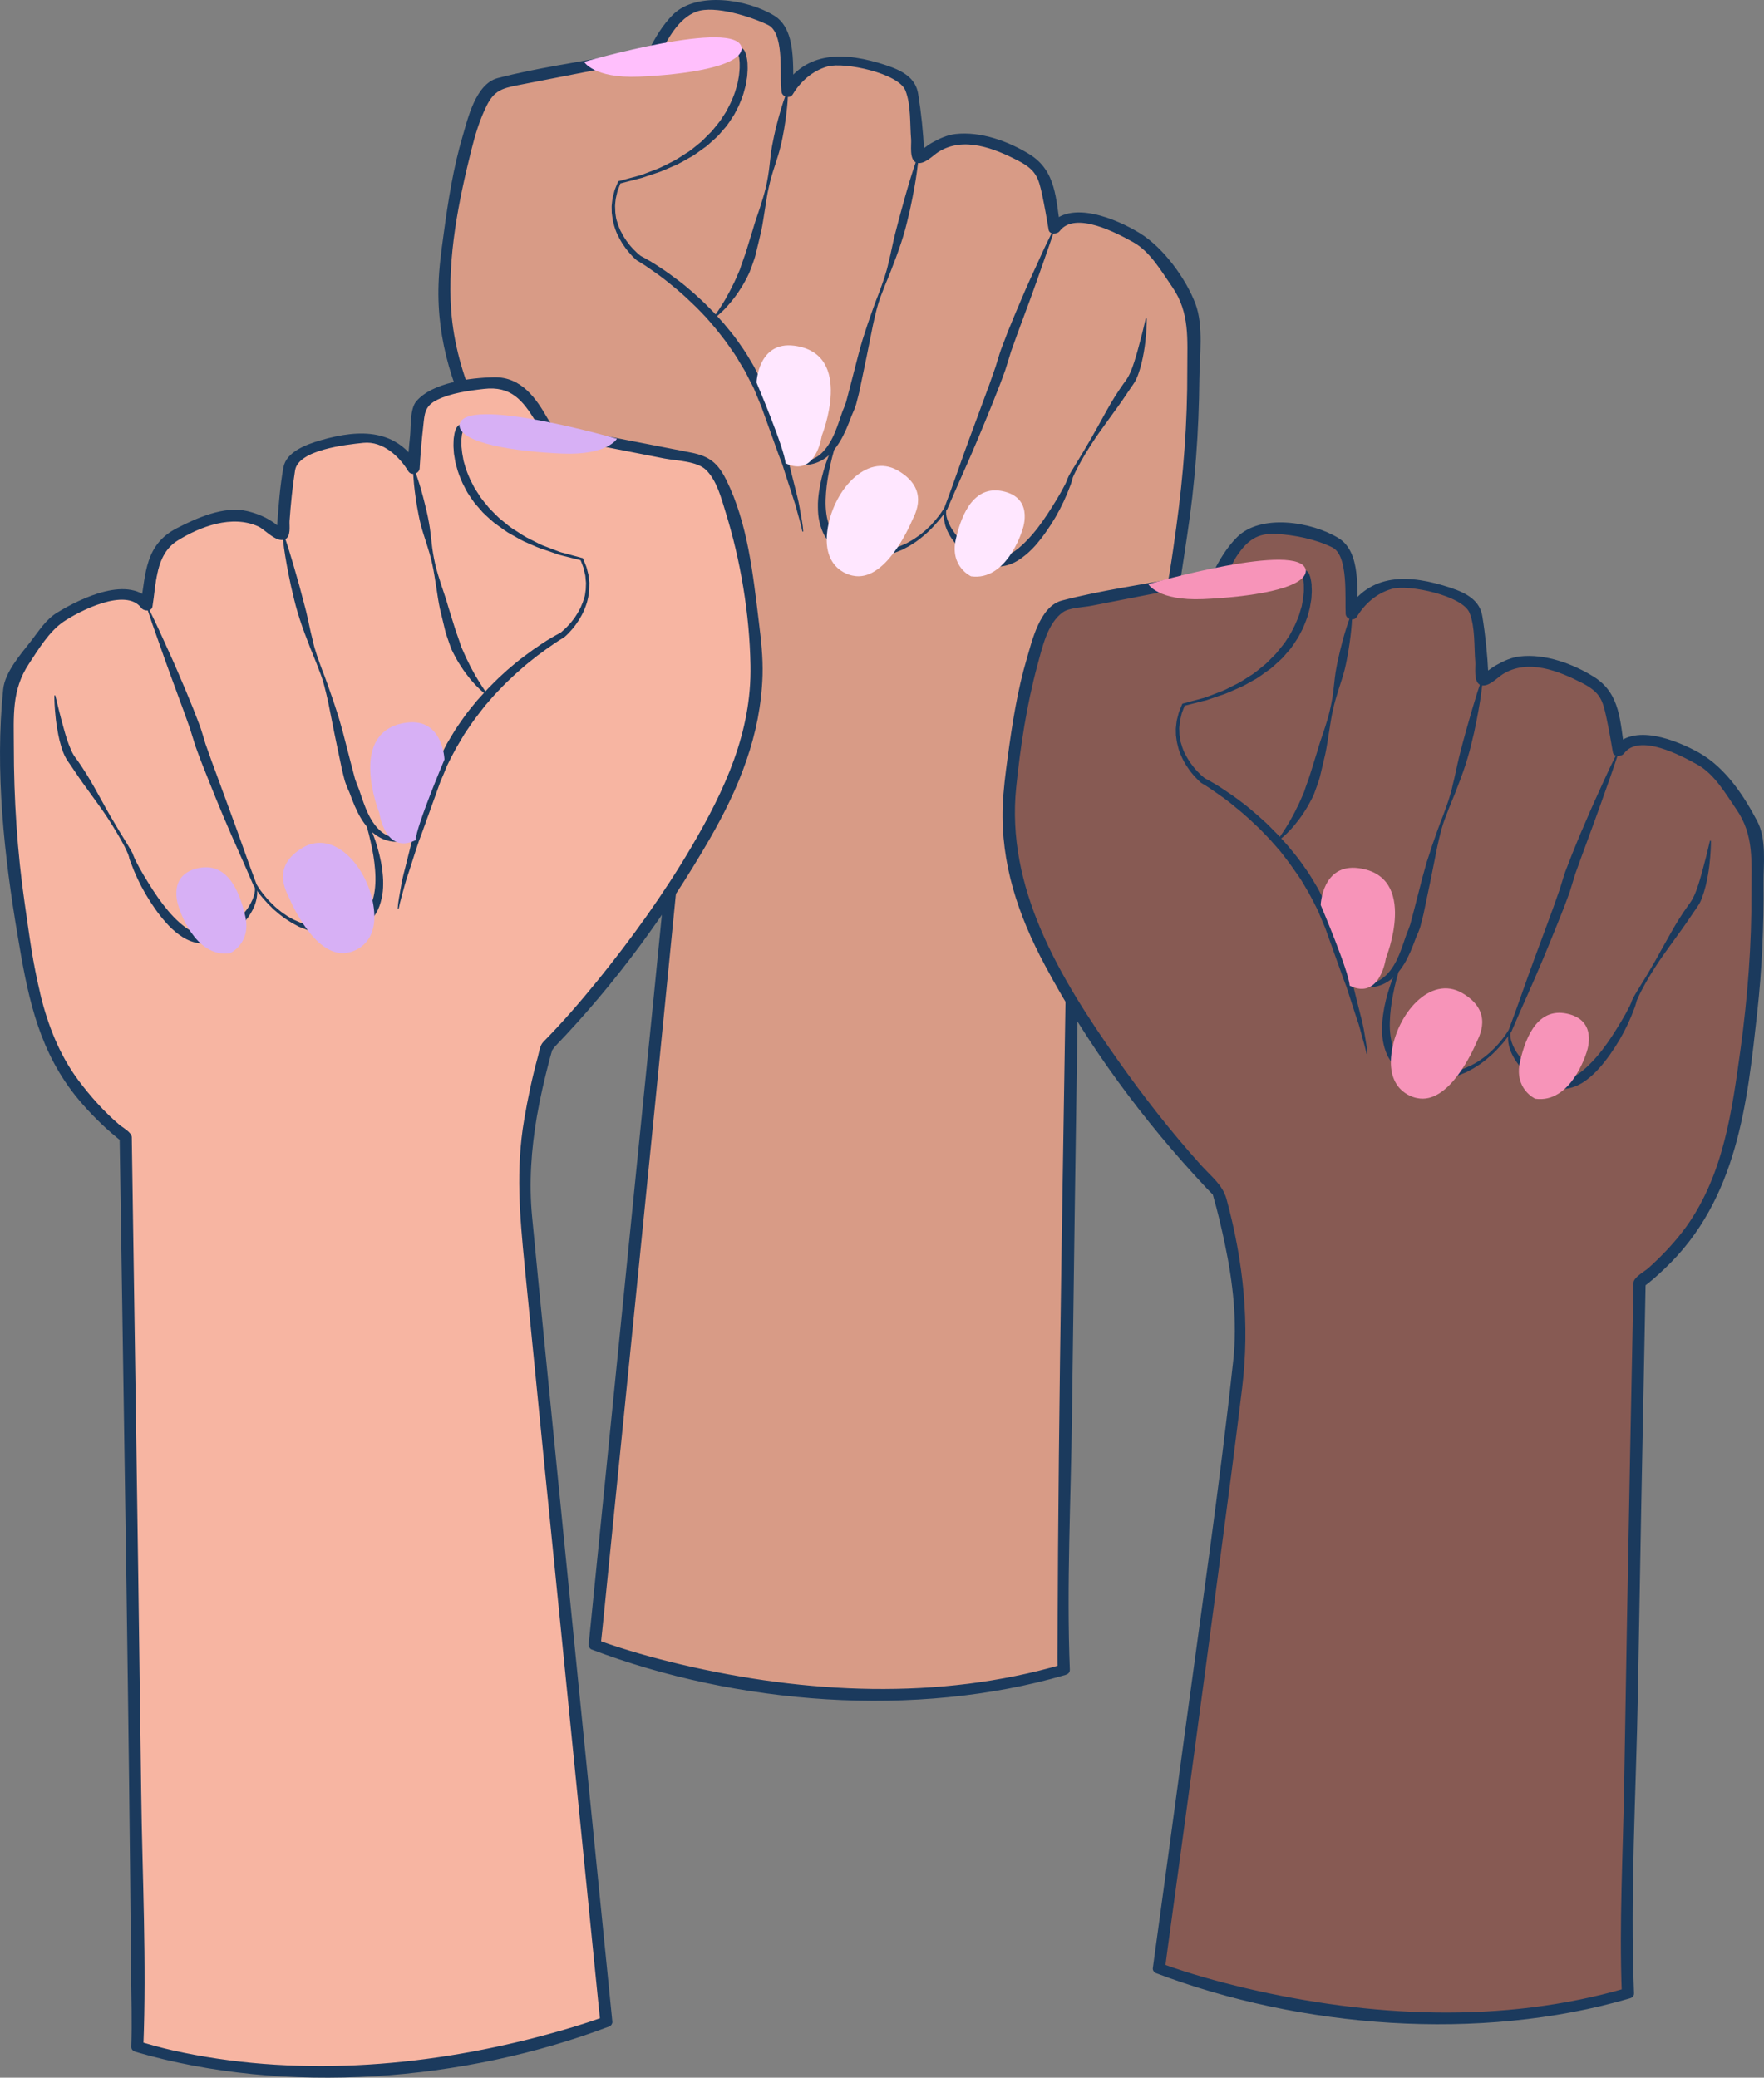 <svg width="62" height="73" viewBox="0 0 62 73" fill="none" xmlns="http://www.w3.org/2000/svg">
<rect x="0" y="0" width="62" height="73" fill="#808080" stroke="none"/>
<path d="M37.389 58.664C37.325 57.194 37.796 26.713 37.796 26.713C37.796 26.713 40.583 24.705 40.971 21.646C42.244 16.187 41.899 11.689 41.899 11.078C41.899 10.466 40.583 8.938 40.385 8.678C40.191 8.415 38.921 7.759 38.137 7.672C37.357 7.586 37.062 8.021 37.062 8.021C37.062 8.021 36.771 6.276 36.623 6.013C36.476 5.75 35.156 4.965 34.034 4.879C32.908 4.789 32.272 5.795 32.272 5.487C32.272 5.183 32.128 3.61 32.028 3.13C31.93 2.649 30.514 2.214 29.438 2.127C28.363 2.037 27.68 3.216 27.68 3.216C27.68 3.216 27.583 1.557 27.435 1.035C27.288 0.509 25.335 0.16 24.551 0.205C23.771 0.25 22.99 1.864 22.99 1.864C22.99 1.864 18.981 2.649 17.614 2.912C16.244 3.175 15.658 9.463 15.658 9.463C15.658 9.463 15.392 11.734 16.341 14.005C18.884 19.419 22.99 23.526 22.99 23.526C22.99 23.526 23.965 26.758 23.771 29.026C23.573 31.297 20.901 57.793 20.901 57.793C20.901 57.793 29.438 61.054 37.389 58.664Z" fill="#D89B86"/>
<path d="M22.983 1.848C23.407 1.743 23.843 1.662 24.278 1.595C24.497 1.566 24.716 1.544 24.939 1.528C25.162 1.515 25.385 1.509 25.619 1.534C25.734 1.547 25.853 1.57 25.975 1.624C26.033 1.65 26.094 1.691 26.144 1.749L26.177 1.8L26.184 1.81L26.187 1.816V1.819C26.184 1.813 26.195 1.835 26.195 1.832L26.198 1.851L26.22 1.922C26.238 1.964 26.245 2.024 26.256 2.079C26.263 2.133 26.274 2.188 26.274 2.239C26.277 2.342 26.281 2.447 26.27 2.547C26.266 2.598 26.266 2.649 26.259 2.7L26.209 3.002L26.169 3.149C26.123 3.351 26.04 3.54 25.961 3.729L25.817 4.007C25.767 4.097 25.702 4.18 25.648 4.27C25.59 4.357 25.529 4.443 25.457 4.52L25.249 4.76C25.173 4.837 25.09 4.908 25.011 4.978C24.932 5.048 24.857 5.125 24.763 5.186C24.587 5.308 24.422 5.446 24.227 5.545C24.037 5.651 23.853 5.766 23.648 5.846C23.447 5.929 23.253 6.026 23.041 6.09L22.731 6.192L22.573 6.247C22.523 6.263 22.469 6.272 22.415 6.288L21.778 6.452L21.814 6.423L21.75 6.593C21.728 6.65 21.703 6.705 21.692 6.762L21.652 6.939C21.634 6.996 21.638 7.057 21.627 7.115C21.624 7.172 21.613 7.233 21.62 7.291L21.627 7.47C21.631 7.528 21.645 7.586 21.652 7.646C21.66 7.704 21.681 7.762 21.699 7.816C21.714 7.874 21.732 7.932 21.757 7.986C21.782 8.04 21.8 8.098 21.832 8.149C21.886 8.258 21.947 8.361 22.019 8.463C22.091 8.563 22.167 8.659 22.253 8.748C22.293 8.79 22.339 8.835 22.383 8.877C22.429 8.918 22.476 8.96 22.523 8.995L22.508 8.986C22.742 9.107 22.962 9.239 23.174 9.38C23.39 9.52 23.598 9.668 23.799 9.822C24.004 9.972 24.195 10.136 24.386 10.302L24.666 10.558C24.76 10.642 24.846 10.735 24.932 10.821C25.116 10.994 25.274 11.186 25.443 11.369C25.601 11.561 25.763 11.75 25.907 11.952C26.047 12.157 26.195 12.352 26.317 12.567L26.504 12.884C26.561 12.99 26.612 13.102 26.666 13.211C26.72 13.32 26.777 13.429 26.824 13.538L26.957 13.877C27 13.989 27.05 14.098 27.086 14.217L27.191 14.556L27.619 15.908C27.691 16.136 27.755 16.363 27.809 16.594L27.982 17.282C28.043 17.513 28.093 17.744 28.129 17.974C28.169 18.208 28.219 18.439 28.233 18.676L28.201 18.679C28.158 18.448 28.086 18.221 28.025 17.994C27.993 17.881 27.967 17.766 27.928 17.654L27.82 17.318L27.601 16.645C27.565 16.533 27.532 16.421 27.493 16.308L27.367 15.975L26.885 14.636L26.766 14.303C26.727 14.194 26.676 14.089 26.633 13.98L26.5 13.656C26.45 13.547 26.392 13.445 26.338 13.342C26.284 13.236 26.234 13.131 26.177 13.028L25.993 12.724C25.882 12.516 25.738 12.327 25.601 12.128C25.468 11.933 25.313 11.747 25.166 11.558C25.008 11.375 24.857 11.186 24.684 11.013C24.598 10.927 24.519 10.837 24.429 10.754L24.163 10.501C24.076 10.414 23.979 10.337 23.889 10.254C23.799 10.174 23.702 10.094 23.605 10.017C23.418 9.86 23.22 9.709 23.015 9.565C22.814 9.421 22.605 9.277 22.393 9.155L22.383 9.146H22.379C22.321 9.098 22.278 9.053 22.228 9.005C22.185 8.957 22.138 8.909 22.098 8.857C22.012 8.758 21.937 8.652 21.865 8.543C21.8 8.435 21.739 8.322 21.685 8.204C21.656 8.149 21.642 8.089 21.617 8.028C21.595 7.97 21.581 7.909 21.566 7.848C21.548 7.787 21.534 7.727 21.527 7.662C21.52 7.602 21.509 7.541 21.502 7.477L21.498 7.291C21.494 7.23 21.509 7.166 21.512 7.105C21.523 7.044 21.523 6.98 21.541 6.919L21.588 6.74C21.599 6.679 21.627 6.621 21.649 6.564L21.721 6.388L21.728 6.368L21.753 6.362L22.383 6.192C22.433 6.179 22.487 6.166 22.537 6.15L22.99 5.977C23.192 5.91 23.375 5.805 23.566 5.712C23.76 5.622 23.929 5.503 24.105 5.391C24.288 5.286 24.436 5.145 24.598 5.02C24.68 4.959 24.745 4.882 24.817 4.811C24.889 4.741 24.961 4.67 25.029 4.6C25.148 4.443 25.288 4.299 25.389 4.129C25.439 4.046 25.5 3.969 25.544 3.882L25.677 3.623C25.756 3.45 25.831 3.271 25.878 3.088L25.918 2.95L25.946 2.809L25.971 2.672L25.986 2.531C25.997 2.434 26 2.342 25.997 2.249C26 2.201 25.993 2.159 25.989 2.117C25.982 2.076 25.986 2.037 25.968 1.986L25.946 1.916L25.943 1.896C25.939 1.893 25.95 1.916 25.946 1.906V1.903H25.943L25.939 1.9C25.939 1.893 25.936 1.89 25.932 1.884C25.914 1.861 25.889 1.842 25.853 1.823C25.781 1.784 25.68 1.759 25.583 1.739C25.378 1.707 25.162 1.701 24.947 1.704C24.731 1.707 24.512 1.72 24.296 1.736C23.861 1.765 23.425 1.823 22.994 1.877L22.983 1.848Z" fill="#1B3A5D"/>
<path d="M27.698 3.219C27.698 3.219 27.698 3.354 27.68 3.585C27.662 3.815 27.626 4.142 27.561 4.533C27.525 4.728 27.489 4.94 27.431 5.161C27.381 5.378 27.302 5.609 27.227 5.846C27.147 6.083 27.076 6.33 27.021 6.583C26.96 6.836 26.928 7.099 26.885 7.358C26.842 7.621 26.806 7.884 26.752 8.137C26.691 8.393 26.633 8.643 26.572 8.883C26.55 9.005 26.504 9.127 26.464 9.242C26.425 9.36 26.381 9.472 26.338 9.581C26.234 9.799 26.137 9.982 26.018 10.161C25.907 10.341 25.788 10.491 25.68 10.623C25.572 10.754 25.472 10.863 25.378 10.949C25.288 11.033 25.216 11.097 25.162 11.138C25.108 11.18 25.08 11.202 25.08 11.202L25.054 11.18C25.054 11.18 25.076 11.151 25.112 11.1C25.151 11.049 25.206 10.975 25.27 10.876C25.303 10.828 25.338 10.77 25.375 10.712C25.41 10.651 25.45 10.587 25.493 10.517C25.569 10.376 25.662 10.219 25.745 10.043C25.835 9.876 25.921 9.661 26.007 9.466C26.072 9.251 26.162 9.04 26.234 8.803C26.306 8.569 26.381 8.326 26.457 8.079C26.529 7.826 26.615 7.576 26.701 7.326C26.784 7.073 26.863 6.82 26.921 6.567C26.978 6.314 27.021 6.061 27.047 5.814C27.076 5.571 27.097 5.33 27.14 5.109C27.18 4.888 27.23 4.677 27.273 4.485C27.37 4.1 27.464 3.783 27.536 3.562C27.611 3.341 27.662 3.216 27.662 3.216L27.698 3.219Z" fill="#1B3A5D"/>
<path d="M32.29 5.491C32.29 5.491 32.286 5.539 32.279 5.628C32.265 5.718 32.25 5.849 32.229 6.016C32.186 6.349 32.103 6.82 31.981 7.384C31.912 7.663 31.848 7.97 31.75 8.287C31.653 8.604 31.538 8.934 31.405 9.274C31.283 9.617 31.121 9.966 30.992 10.318C30.848 10.674 30.765 11.045 30.683 11.417C30.607 11.792 30.531 12.167 30.459 12.535C30.384 12.903 30.308 13.269 30.233 13.618C30.201 13.794 30.15 13.97 30.107 14.14C30.093 14.22 30.049 14.322 30.017 14.409C29.981 14.502 29.953 14.547 29.924 14.627C29.809 14.934 29.686 15.239 29.528 15.501C29.37 15.764 29.176 15.995 28.942 16.139C28.708 16.286 28.456 16.341 28.259 16.334C28.057 16.331 27.913 16.286 27.816 16.257C27.723 16.222 27.672 16.203 27.672 16.203L27.687 16.174C27.687 16.174 27.737 16.184 27.834 16.203C27.931 16.212 28.075 16.235 28.252 16.212C28.338 16.203 28.431 16.18 28.528 16.145C28.622 16.107 28.715 16.055 28.805 15.985C28.982 15.841 29.133 15.633 29.258 15.383C29.384 15.133 29.478 14.845 29.586 14.527C29.6 14.486 29.611 14.451 29.632 14.403C29.643 14.374 29.654 14.354 29.661 14.335C29.675 14.306 29.675 14.3 29.683 14.278C29.704 14.204 29.737 14.149 29.755 14.06C29.798 13.893 29.845 13.727 29.888 13.554C29.978 13.204 30.071 12.846 30.165 12.48C30.211 12.295 30.265 12.112 30.319 11.93C30.38 11.744 30.438 11.561 30.499 11.375C30.625 11.01 30.754 10.642 30.895 10.289C31.028 9.927 31.154 9.585 31.229 9.229C31.319 8.883 31.377 8.544 31.459 8.223C31.538 7.906 31.621 7.605 31.697 7.326C31.848 6.772 31.984 6.311 32.089 5.99C32.193 5.67 32.258 5.484 32.258 5.484L32.29 5.491Z" fill="#1B3A5D"/>
<path d="M29.46 15.348C29.355 15.671 29.258 15.995 29.186 16.325C29.114 16.651 29.057 16.985 29.032 17.315C29.007 17.641 29.01 17.974 29.089 18.285C29.129 18.439 29.183 18.59 29.266 18.721C29.352 18.852 29.46 18.968 29.593 19.06C29.719 19.15 29.888 19.214 30.039 19.256L30.312 19.314L30.384 19.326L30.445 19.333L30.575 19.342L30.708 19.352C30.751 19.352 30.798 19.349 30.841 19.346C30.931 19.339 31.02 19.346 31.11 19.323C31.197 19.304 31.287 19.294 31.373 19.269L31.632 19.189L31.88 19.08C31.959 19.038 32.035 18.99 32.114 18.945C32.189 18.897 32.258 18.843 32.333 18.794C32.405 18.74 32.47 18.679 32.538 18.625C32.603 18.564 32.664 18.503 32.729 18.442C32.786 18.375 32.847 18.311 32.901 18.244C33.013 18.112 33.117 17.968 33.2 17.824L33.196 17.83C33.509 17.01 33.786 16.177 34.092 15.354L34.548 14.121L34.775 13.506L34.991 12.891L35.084 12.589C35.117 12.484 35.145 12.381 35.185 12.276L35.426 11.645C35.591 11.235 35.764 10.828 35.937 10.424C36.109 10.017 36.296 9.617 36.48 9.216C36.659 8.813 36.85 8.415 37.048 8.015L37.08 8.028C36.94 8.444 36.8 8.858 36.652 9.271L36.433 9.892L36.21 10.511L35.753 11.744L35.537 12.346L35.34 12.983C35.268 13.195 35.188 13.397 35.109 13.605L34.865 14.22C34.699 14.627 34.534 15.034 34.361 15.441C34.023 16.254 33.649 17.055 33.304 17.866V17.872C33.207 18.023 33.103 18.163 32.984 18.301C32.869 18.436 32.747 18.567 32.614 18.692C32.481 18.814 32.34 18.929 32.189 19.038C32.11 19.086 32.031 19.137 31.952 19.189L31.704 19.32L31.434 19.426C31.344 19.458 31.247 19.48 31.154 19.506C31.056 19.535 30.959 19.535 30.859 19.55C30.812 19.557 30.762 19.563 30.711 19.567H30.56C30.348 19.573 30.165 19.538 29.981 19.509C29.913 19.499 29.877 19.48 29.827 19.467C29.776 19.454 29.726 19.442 29.679 19.419C29.632 19.397 29.586 19.378 29.539 19.355L29.409 19.275C29.24 19.163 29.1 19.016 29 18.852C28.899 18.689 28.845 18.513 28.802 18.336C28.759 18.163 28.748 17.987 28.748 17.811C28.744 17.635 28.759 17.465 28.784 17.292C28.831 16.949 28.917 16.616 29.025 16.29C29.079 16.126 29.143 15.966 29.208 15.806C29.276 15.646 29.348 15.489 29.431 15.335L29.46 15.348Z" fill="#1B3A5D"/>
<path d="M40.306 11.193C40.306 11.193 40.31 11.395 40.281 11.747C40.266 11.923 40.245 12.134 40.202 12.378C40.158 12.625 40.101 12.897 39.989 13.198C39.961 13.272 39.928 13.345 39.882 13.425C39.831 13.505 39.788 13.566 39.738 13.637C39.644 13.775 39.547 13.916 39.45 14.063C39.249 14.354 39.019 14.656 38.796 14.973C38.565 15.287 38.343 15.62 38.134 15.966C38.03 16.142 37.932 16.318 37.839 16.497C37.792 16.59 37.749 16.68 37.709 16.77C37.699 16.795 37.699 16.815 37.692 16.834C37.688 16.847 37.684 16.847 37.681 16.869C37.677 16.882 37.677 16.892 37.67 16.908C37.656 16.965 37.638 17.01 37.62 17.058C37.476 17.446 37.303 17.82 37.095 18.176C36.886 18.529 36.652 18.868 36.383 19.176C36.246 19.326 36.095 19.47 35.926 19.592C35.76 19.717 35.566 19.823 35.343 19.874C35.289 19.89 35.232 19.893 35.174 19.903C35.117 19.903 35.059 19.906 35.002 19.9C34.944 19.89 34.887 19.887 34.833 19.871C34.789 19.858 34.743 19.845 34.7 19.832C34.617 19.813 34.52 19.768 34.433 19.736C34.347 19.698 34.272 19.656 34.193 19.614C33.89 19.438 33.664 19.224 33.509 19.006C33.351 18.794 33.254 18.586 33.211 18.407C33.168 18.227 33.164 18.083 33.189 17.987C33.207 17.888 33.239 17.843 33.236 17.843L33.268 17.853C33.272 17.853 33.25 17.901 33.254 17.99C33.247 18.08 33.272 18.215 33.344 18.372C33.412 18.529 33.52 18.711 33.685 18.89C33.855 19.067 34.074 19.246 34.347 19.384C34.419 19.413 34.491 19.448 34.563 19.474C34.599 19.486 34.638 19.499 34.674 19.512C34.71 19.525 34.75 19.538 34.797 19.544C34.84 19.557 34.883 19.566 34.926 19.576C34.959 19.589 34.998 19.586 35.03 19.592C35.066 19.595 35.102 19.589 35.138 19.589C35.178 19.582 35.214 19.579 35.253 19.57C35.555 19.483 35.85 19.243 36.109 18.971C36.375 18.698 36.609 18.378 36.828 18.045C37.048 17.708 37.264 17.359 37.447 17C37.465 16.956 37.49 16.908 37.505 16.869C37.508 16.86 37.512 16.847 37.515 16.834L37.53 16.799C37.541 16.77 37.555 16.738 37.566 16.719C37.616 16.626 37.67 16.536 37.724 16.45C37.832 16.273 37.936 16.097 38.044 15.924C38.253 15.578 38.45 15.232 38.637 14.893C38.824 14.556 39.001 14.226 39.191 13.925C39.288 13.775 39.382 13.63 39.483 13.489C39.59 13.349 39.659 13.243 39.72 13.105C39.839 12.839 39.91 12.573 39.979 12.339C40.044 12.106 40.094 11.897 40.141 11.728C40.223 11.385 40.27 11.19 40.27 11.19L40.306 11.193Z" fill="#1B3A5D"/>
<path d="M37.602 58.664C37.483 55.695 37.641 52.696 37.677 49.727C37.742 44.707 37.814 39.691 37.889 34.671C37.918 32.771 37.947 30.875 37.976 28.978C37.983 28.424 37.99 27.867 38.001 27.312C38.001 27.168 38.005 27.024 38.008 26.88C38.008 26.665 38.062 26.765 37.954 26.845C38.796 26.227 39.49 25.413 40.051 24.586C41.205 22.882 41.428 20.768 41.723 18.833C42.004 17.004 42.137 15.162 42.154 13.317C42.162 12.506 42.309 11.462 42.018 10.677C41.698 9.822 40.907 8.707 40.054 8.188C39.278 7.711 37.591 6.974 36.879 7.925C37.008 7.941 37.138 7.957 37.267 7.97C37.105 7.009 37.134 6.013 36.188 5.423C35.459 4.972 34.477 4.607 33.581 4.709C33.283 4.744 33.013 4.872 32.761 5.013C32.657 5.071 32.556 5.148 32.463 5.215C32.136 5.443 32.488 5.452 32.481 5.321C32.449 4.648 32.38 3.972 32.272 3.306C32.186 2.745 31.733 2.489 31.157 2.297C29.697 1.81 28.313 1.768 27.497 3.12C27.63 3.152 27.763 3.187 27.892 3.216C27.845 2.431 28.029 1.048 27.209 0.548C26.256 -0.032 24.479 -0.307 23.649 0.519C23.293 0.875 23.03 1.32 22.811 1.752C22.879 1.624 22.893 1.688 22.645 1.736C22.343 1.797 22.038 1.855 21.735 1.916C20.333 2.188 18.873 2.383 17.492 2.745C16.712 2.95 16.438 4.19 16.266 4.767C15.928 5.904 15.748 7.08 15.59 8.246C15.511 8.822 15.431 9.402 15.414 9.985C15.345 11.978 15.946 13.784 16.899 15.566C18.391 18.359 20.337 21.005 22.566 23.379C22.642 23.456 22.717 23.536 22.793 23.613C22.897 23.718 22.76 23.497 22.807 23.651C22.973 24.221 23.106 24.798 23.228 25.378C23.501 26.688 23.652 28.014 23.53 29.347C23.174 33.162 22.778 36.974 22.397 40.789C21.829 46.456 21.261 52.123 20.689 57.793C20.686 57.851 20.732 57.934 20.793 57.956C25.889 59.891 32.172 60.388 37.444 58.85C37.706 58.773 37.595 58.405 37.332 58.482C32.988 59.747 28.313 59.507 23.94 58.482C22.962 58.251 21.991 57.979 21.052 57.642C20.88 57.582 21.103 57.918 21.124 57.7C21.139 57.556 21.157 57.409 21.171 57.261C21.559 53.401 21.948 49.541 22.336 45.678C22.807 40.981 23.278 36.282 23.739 31.583C23.897 29.981 24.095 28.424 23.897 26.816C23.807 26.057 23.652 25.301 23.48 24.554C23.401 24.221 23.372 23.728 23.174 23.43C22.786 22.84 22.135 22.309 21.674 21.764C20.498 20.38 19.43 18.923 18.467 17.414C17.154 15.367 16.028 13.272 15.856 10.882C15.726 9.037 16.115 7.08 16.561 5.295C16.694 4.757 16.855 4.216 17.107 3.71C17.363 3.203 17.618 3.107 18.197 2.995C19.65 2.713 21.099 2.428 22.552 2.146C22.703 2.114 23.102 2.108 23.181 1.945C23.444 1.41 23.839 0.641 24.479 0.41C25.123 0.173 26.428 0.599 26.997 0.878C27.543 1.147 27.418 2.476 27.45 2.979C27.457 3.059 27.461 3.139 27.468 3.216C27.479 3.399 27.759 3.489 27.863 3.316C28.133 2.87 28.543 2.492 29.086 2.335C29.683 2.169 31.585 2.576 31.823 3.181C32.024 3.684 31.977 4.373 32.024 4.904C32.038 5.09 31.952 5.609 32.204 5.712C32.47 5.817 32.797 5.455 32.977 5.343C33.865 4.776 34.955 5.218 35.789 5.648C36.422 5.974 36.501 6.253 36.631 6.852C36.717 7.259 36.789 7.666 36.857 8.073C36.886 8.249 37.156 8.239 37.246 8.118C37.789 7.397 39.274 8.201 39.839 8.515C40.436 8.848 40.835 9.559 41.198 10.078C41.831 10.991 41.727 11.942 41.73 12.983C41.737 14.832 41.597 16.677 41.345 18.509C41.05 20.633 40.763 22.882 39.454 24.718C39.073 25.256 38.609 25.746 38.109 26.198C37.979 26.313 37.587 26.521 37.584 26.713C37.58 26.912 37.577 27.114 37.573 27.312C37.551 28.709 37.53 30.103 37.508 31.499C37.379 40.241 37.199 48.984 37.17 57.729C37.167 58.04 37.163 58.354 37.174 58.664C37.185 58.911 37.613 58.911 37.602 58.664Z" fill="#1B3A5D"/>
<path d="M20.53 2.172C20.53 2.172 20.861 2.758 22.451 2.694C24.04 2.63 26.069 2.345 26.069 1.688C25.921 0.618 20.53 2.172 20.53 2.172Z" fill="#FFBFFC"/>
<path d="M27.924 12.148C26.64 11.978 26.59 13.442 26.59 13.442C26.59 13.442 27.582 15.774 27.608 16.277C28.683 16.799 28.881 15.316 28.881 15.316C28.881 15.316 30.049 12.433 27.924 12.148Z" fill="#FFE7FF"/>
<path d="M29.978 20.227C29.978 20.227 28.903 20.076 29.075 18.676C29.244 17.279 30.442 15.883 31.564 16.536C32.689 17.193 32.154 18.074 32.053 18.298C31.956 18.526 31.1 20.467 29.978 20.227Z" fill="#FFE7FF"/>
<path d="M34.131 20.249C34.131 20.249 33.376 19.913 33.595 18.945C33.815 17.978 34.279 16.997 35.329 17.279C36.379 17.564 35.915 18.676 35.915 18.676C35.915 18.676 35.375 20.422 34.131 20.249Z" fill="#FFE7FF"/>
<path d="M4.995 71.907C5.06 70.437 4.589 39.956 4.589 39.956C4.589 39.956 1.805 37.948 1.413 34.889C0.14 29.43 0.485 24.932 0.485 24.32C0.485 23.712 1.805 22.18 1.999 21.918C2.194 21.658 3.467 21.002 4.247 20.915C5.027 20.829 5.322 21.264 5.322 21.264C5.322 21.264 5.614 19.518 5.761 19.256C5.908 18.993 7.228 18.208 8.35 18.119C9.476 18.032 10.112 19.038 10.112 18.73C10.112 18.426 10.256 16.853 10.357 16.373C10.454 15.892 11.871 15.457 12.946 15.37C14.021 15.28 14.705 16.459 14.705 16.459C14.705 16.459 14.802 14.8 14.949 14.278C15.097 13.752 17.049 13.403 17.833 13.448C18.614 13.49 19.398 15.107 19.398 15.107C19.398 15.107 23.404 15.892 24.774 16.155C26.14 16.418 26.727 22.706 26.727 22.706C26.727 22.706 26.996 24.977 26.043 27.248C23.501 32.662 19.398 36.769 19.398 36.769C19.398 36.769 18.419 39.998 18.614 42.269C18.811 44.54 21.483 71.036 21.483 71.036C21.483 71.036 12.946 74.297 4.995 71.907Z" fill="#F7B5A2"/>
<path d="M19.221 15.12C18.786 15.062 18.355 15.008 17.919 14.979C17.7 14.963 17.484 14.95 17.269 14.947C17.053 14.944 16.837 14.95 16.632 14.986C16.531 15.002 16.434 15.027 16.362 15.066C16.323 15.085 16.301 15.104 16.283 15.127C16.28 15.13 16.276 15.136 16.273 15.143V15.146H16.269V15.149C16.265 15.159 16.273 15.136 16.273 15.139L16.265 15.159L16.247 15.229C16.229 15.277 16.233 15.319 16.226 15.36C16.219 15.402 16.215 15.444 16.219 15.492C16.215 15.585 16.215 15.681 16.229 15.774L16.244 15.915L16.269 16.052L16.294 16.193L16.334 16.331C16.38 16.514 16.459 16.693 16.535 16.866L16.668 17.125C16.715 17.212 16.776 17.289 16.826 17.372C16.923 17.542 17.064 17.686 17.186 17.843C17.254 17.913 17.326 17.984 17.395 18.058C17.47 18.125 17.535 18.202 17.617 18.263C17.779 18.388 17.927 18.532 18.11 18.634C18.283 18.746 18.455 18.865 18.65 18.955C18.837 19.047 19.02 19.153 19.225 19.221L19.678 19.393C19.728 19.41 19.782 19.422 19.833 19.435L20.458 19.605L20.487 19.611L20.494 19.631L20.566 19.807C20.588 19.864 20.617 19.922 20.628 19.983L20.674 20.162C20.692 20.223 20.692 20.287 20.703 20.348C20.707 20.409 20.721 20.473 20.714 20.534L20.71 20.72C20.707 20.784 20.696 20.845 20.685 20.905C20.681 20.97 20.663 21.03 20.649 21.091C20.635 21.152 20.62 21.213 20.595 21.271C20.573 21.328 20.555 21.392 20.527 21.447C20.476 21.565 20.415 21.678 20.347 21.787C20.275 21.895 20.203 22.001 20.117 22.1C20.074 22.148 20.03 22.2 19.984 22.248C19.937 22.296 19.89 22.341 19.836 22.386L19.833 22.389L19.818 22.398C19.61 22.52 19.401 22.664 19.2 22.808C18.995 22.953 18.797 23.103 18.606 23.26C18.509 23.337 18.416 23.414 18.326 23.497C18.236 23.58 18.139 23.657 18.049 23.744L17.783 23.997C17.697 24.08 17.614 24.17 17.531 24.256C17.355 24.429 17.207 24.618 17.046 24.798C16.902 24.99 16.747 25.176 16.61 25.371C16.477 25.567 16.334 25.759 16.219 25.967L16.039 26.271C15.981 26.374 15.931 26.48 15.873 26.582C15.823 26.688 15.765 26.79 15.715 26.899L15.582 27.223C15.539 27.328 15.485 27.437 15.449 27.546L15.33 27.879L14.848 29.218L14.723 29.552C14.683 29.664 14.651 29.776 14.611 29.888L14.395 30.561L14.284 30.897C14.248 31.009 14.219 31.125 14.187 31.237C14.129 31.464 14.057 31.692 14.014 31.922L13.978 31.919C13.992 31.682 14.043 31.451 14.082 31.217C14.118 30.983 14.172 30.753 14.233 30.525L14.406 29.837C14.46 29.603 14.525 29.375 14.597 29.151L15.021 27.799L15.129 27.46C15.161 27.341 15.212 27.232 15.255 27.12L15.388 26.781C15.438 26.669 15.496 26.563 15.546 26.454C15.6 26.342 15.65 26.233 15.711 26.124L15.899 25.81C16.021 25.595 16.168 25.397 16.308 25.195C16.449 24.993 16.614 24.804 16.769 24.612C16.941 24.429 17.1 24.237 17.279 24.064C17.369 23.974 17.456 23.885 17.549 23.798L17.826 23.545C18.017 23.382 18.211 23.215 18.416 23.065C18.617 22.911 18.826 22.764 19.038 22.623C19.254 22.478 19.473 22.35 19.707 22.229L19.692 22.238C19.736 22.203 19.786 22.161 19.829 22.12C19.876 22.078 19.919 22.036 19.962 21.988C20.049 21.899 20.124 21.806 20.196 21.706C20.264 21.604 20.329 21.501 20.383 21.392C20.415 21.341 20.43 21.284 20.455 21.229C20.484 21.175 20.498 21.117 20.516 21.059C20.534 21.005 20.555 20.947 20.563 20.89C20.57 20.829 20.581 20.771 20.588 20.713L20.595 20.534C20.602 20.476 20.588 20.415 20.584 20.358C20.577 20.3 20.581 20.239 20.563 20.182L20.52 20.005C20.512 19.948 20.484 19.893 20.466 19.836L20.401 19.666L20.437 19.691L19.797 19.531C19.746 19.515 19.692 19.506 19.639 19.49L19.484 19.435L19.175 19.329C18.962 19.269 18.765 19.176 18.567 19.089C18.362 19.009 18.175 18.894 17.988 18.788C17.79 18.689 17.628 18.551 17.448 18.426C17.358 18.368 17.283 18.291 17.2 18.221C17.125 18.151 17.042 18.08 16.967 18.003L16.758 17.763C16.686 17.686 16.625 17.6 16.567 17.513C16.51 17.423 16.445 17.34 16.398 17.25L16.255 16.972C16.175 16.783 16.093 16.594 16.046 16.392L16.006 16.245L15.956 15.943C15.949 15.892 15.949 15.841 15.945 15.79C15.934 15.687 15.938 15.585 15.942 15.482C15.942 15.434 15.949 15.376 15.96 15.322C15.97 15.268 15.974 15.207 15.992 15.165L16.014 15.095L16.021 15.075C16.021 15.079 16.028 15.056 16.028 15.062V15.059L16.039 15.04L16.071 14.992C16.122 14.934 16.179 14.893 16.24 14.867C16.362 14.813 16.481 14.79 16.596 14.777C16.83 14.752 17.053 14.758 17.276 14.771C17.499 14.784 17.718 14.809 17.938 14.838C18.373 14.905 18.804 14.986 19.229 15.091L19.221 15.12Z" fill="#1B3A5D"/>
<path d="M14.55 16.459C14.55 16.459 14.604 16.584 14.676 16.805C14.751 17.026 14.845 17.343 14.938 17.728C14.985 17.92 15.036 18.128 15.075 18.352C15.118 18.573 15.14 18.814 15.169 19.057C15.194 19.304 15.237 19.557 15.294 19.81C15.352 20.063 15.431 20.316 15.514 20.566C15.597 20.819 15.686 21.069 15.755 21.319C15.834 21.569 15.909 21.812 15.981 22.046C16.053 22.283 16.143 22.494 16.204 22.709C16.294 22.908 16.381 23.119 16.47 23.286C16.549 23.462 16.647 23.619 16.722 23.76C16.765 23.83 16.801 23.894 16.841 23.955C16.877 24.016 16.913 24.067 16.945 24.119C17.006 24.218 17.064 24.292 17.1 24.343C17.139 24.394 17.157 24.423 17.157 24.423L17.136 24.445C17.136 24.445 17.103 24.423 17.053 24.381C16.999 24.34 16.927 24.276 16.837 24.192C16.744 24.106 16.643 23.997 16.532 23.866C16.427 23.734 16.309 23.584 16.197 23.404C16.075 23.225 15.981 23.042 15.873 22.824C15.83 22.715 15.791 22.603 15.751 22.485C15.712 22.369 15.665 22.248 15.64 22.129C15.582 21.886 15.521 21.636 15.46 21.38C15.406 21.127 15.37 20.864 15.33 20.601C15.287 20.342 15.251 20.079 15.194 19.826C15.14 19.573 15.064 19.326 14.989 19.089C14.913 18.852 14.834 18.622 14.78 18.401C14.726 18.183 14.69 17.971 14.654 17.776C14.59 17.385 14.55 17.058 14.536 16.828C14.514 16.597 14.518 16.462 14.518 16.462L14.55 16.459Z" fill="#1B3A5D"/>
<path d="M9.958 18.727C9.958 18.727 10.023 18.913 10.127 19.233C10.228 19.554 10.364 20.015 10.519 20.569C10.595 20.848 10.674 21.149 10.756 21.466C10.835 21.783 10.893 22.126 10.986 22.475C11.058 22.828 11.188 23.17 11.321 23.532C11.461 23.885 11.587 24.253 11.713 24.618C11.774 24.804 11.835 24.987 11.893 25.169C11.947 25.355 12.001 25.538 12.051 25.723C12.145 26.089 12.238 26.447 12.328 26.797C12.371 26.97 12.418 27.136 12.461 27.303C12.479 27.392 12.511 27.447 12.533 27.521C12.54 27.54 12.54 27.549 12.555 27.578C12.562 27.598 12.572 27.617 12.583 27.645C12.601 27.694 12.616 27.729 12.63 27.77C12.738 28.088 12.831 28.376 12.957 28.626C13.079 28.876 13.234 29.084 13.41 29.228C13.5 29.299 13.594 29.35 13.687 29.388C13.784 29.423 13.878 29.443 13.964 29.455C14.14 29.478 14.284 29.455 14.381 29.446C14.478 29.427 14.529 29.417 14.529 29.417L14.54 29.446C14.54 29.446 14.489 29.465 14.396 29.5C14.299 29.529 14.155 29.574 13.957 29.577C13.759 29.584 13.504 29.529 13.274 29.382C13.04 29.238 12.842 29.007 12.684 28.747C12.526 28.482 12.403 28.177 12.292 27.87C12.263 27.79 12.231 27.742 12.198 27.652C12.166 27.565 12.123 27.463 12.105 27.383C12.062 27.213 12.015 27.037 11.983 26.861C11.907 26.512 11.832 26.146 11.756 25.778C11.681 25.41 11.609 25.035 11.533 24.66C11.447 24.288 11.368 23.917 11.22 23.561C11.094 23.209 10.933 22.86 10.81 22.517C10.677 22.177 10.559 21.847 10.465 21.53C10.368 21.21 10.303 20.905 10.235 20.627C10.113 20.063 10.03 19.592 9.983 19.259C9.965 19.092 9.947 18.961 9.936 18.871C9.929 18.782 9.926 18.734 9.926 18.734L9.958 18.727Z" fill="#1B3A5D"/>
<path d="M12.784 28.578C12.867 28.731 12.939 28.888 13.004 29.049C13.072 29.209 13.133 29.369 13.191 29.532C13.298 29.859 13.385 30.192 13.431 30.535C13.453 30.705 13.471 30.878 13.467 31.054C13.467 31.227 13.453 31.406 13.41 31.579C13.37 31.755 13.313 31.932 13.212 32.095C13.115 32.258 12.975 32.406 12.806 32.518L12.676 32.598C12.63 32.62 12.583 32.64 12.536 32.662C12.489 32.681 12.439 32.697 12.389 32.71C12.335 32.723 12.299 32.742 12.234 32.748C12.047 32.781 11.867 32.816 11.655 32.809H11.5C11.45 32.806 11.403 32.8 11.353 32.793C11.256 32.777 11.155 32.777 11.062 32.748C10.968 32.72 10.871 32.7 10.781 32.668L10.511 32.563L10.26 32.428C10.181 32.38 10.105 32.329 10.026 32.278C9.875 32.172 9.735 32.057 9.598 31.935C9.469 31.81 9.343 31.678 9.228 31.544C9.112 31.406 9.008 31.265 8.911 31.115V31.111L8.908 31.108C8.566 30.298 8.192 29.497 7.85 28.683C7.678 28.276 7.512 27.87 7.35 27.46L7.106 26.848C7.027 26.64 6.948 26.438 6.872 26.223L6.674 25.589L6.459 24.987L6.005 23.753L5.782 23.135L5.563 22.514C5.412 22.1 5.272 21.687 5.135 21.271L5.168 21.258C5.362 21.655 5.556 22.055 5.736 22.459C5.919 22.86 6.103 23.26 6.275 23.667C6.451 24.07 6.62 24.477 6.786 24.887L7.03 25.518C7.07 25.624 7.095 25.727 7.131 25.832L7.221 26.133L7.44 26.748L7.667 27.363L8.12 28.597C8.429 29.42 8.703 30.253 9.019 31.073L9.015 31.067C9.098 31.211 9.202 31.352 9.314 31.486C9.368 31.554 9.425 31.618 9.486 31.682C9.551 31.743 9.612 31.807 9.677 31.867C9.745 31.922 9.81 31.983 9.882 32.037C9.954 32.085 10.026 32.14 10.101 32.188C10.181 32.233 10.256 32.281 10.335 32.319L10.583 32.428L10.839 32.511C10.928 32.534 11.018 32.547 11.105 32.566C11.191 32.588 11.285 32.582 11.374 32.588C11.418 32.592 11.464 32.595 11.508 32.595L11.767 32.575L11.831 32.572L11.899 32.556L12.176 32.499C12.328 32.457 12.496 32.393 12.622 32.303C12.755 32.21 12.86 32.095 12.946 31.964C13.032 31.832 13.086 31.682 13.126 31.528C13.201 31.217 13.209 30.884 13.183 30.557C13.158 30.227 13.101 29.897 13.025 29.567C12.953 29.238 12.86 28.914 12.752 28.59L12.784 28.578Z" fill="#1B3A5D"/>
<path d="M1.942 24.432C1.942 24.432 1.993 24.628 2.075 24.971C2.118 25.14 2.172 25.349 2.237 25.582C2.302 25.816 2.377 26.082 2.496 26.348C2.554 26.486 2.622 26.591 2.733 26.732C2.83 26.873 2.928 27.017 3.021 27.168C3.212 27.469 3.391 27.799 3.578 28.136C3.762 28.475 3.96 28.818 4.172 29.167C4.276 29.34 4.384 29.516 4.492 29.689C4.546 29.779 4.6 29.869 4.65 29.962C4.661 29.981 4.672 30.013 4.682 30.042L4.697 30.077C4.704 30.09 4.704 30.102 4.711 30.112C4.726 30.151 4.747 30.198 4.769 30.243C4.949 30.602 5.168 30.951 5.384 31.288C5.603 31.624 5.84 31.941 6.103 32.217C6.365 32.486 6.66 32.726 6.962 32.809C7.002 32.822 7.038 32.825 7.074 32.832C7.11 32.835 7.146 32.835 7.182 32.835C7.218 32.828 7.254 32.828 7.286 32.819C7.333 32.809 7.376 32.8 7.419 32.787C7.513 32.771 7.574 32.739 7.653 32.716C7.725 32.691 7.797 32.656 7.865 32.623C8.142 32.489 8.361 32.31 8.527 32.133C8.696 31.954 8.804 31.771 8.872 31.614C8.94 31.457 8.965 31.323 8.962 31.233C8.962 31.143 8.944 31.096 8.947 31.096L8.98 31.086C8.976 31.086 9.009 31.131 9.027 31.227C9.048 31.326 9.048 31.47 9.001 31.65C8.958 31.829 8.861 32.034 8.707 32.249C8.548 32.463 8.322 32.681 8.023 32.857C7.944 32.896 7.869 32.941 7.782 32.979C7.696 33.008 7.595 33.056 7.513 33.075C7.469 33.088 7.426 33.101 7.383 33.114C7.329 33.13 7.272 33.133 7.214 33.142C7.157 33.149 7.099 33.146 7.038 33.146C6.984 33.136 6.923 33.133 6.869 33.117C6.65 33.066 6.455 32.96 6.286 32.835C6.117 32.71 5.966 32.569 5.833 32.415C5.56 32.111 5.33 31.771 5.121 31.419C4.913 31.064 4.736 30.689 4.596 30.301C4.575 30.253 4.56 30.208 4.542 30.151C4.539 30.134 4.539 30.122 4.535 30.109C4.531 30.09 4.528 30.09 4.524 30.077C4.517 30.058 4.513 30.038 4.503 30.013C4.467 29.923 4.42 29.833 4.377 29.74C4.283 29.561 4.183 29.385 4.078 29.212C3.873 28.863 3.65 28.53 3.42 28.216C3.194 27.898 2.967 27.597 2.766 27.306C2.665 27.159 2.568 27.017 2.478 26.88C2.428 26.809 2.385 26.748 2.334 26.668C2.287 26.588 2.255 26.515 2.223 26.438C2.111 26.14 2.054 25.867 2.014 25.621C1.971 25.377 1.949 25.166 1.935 24.99C1.906 24.637 1.91 24.436 1.91 24.436L1.942 24.432Z" fill="#1B3A5D"/>
<path d="M5.038 71.907C5.157 68.938 5.002 65.942 4.963 62.97C4.898 57.95 4.826 52.93 4.751 47.914C4.711 45.261 4.671 42.609 4.632 39.956C4.628 39.783 4.305 39.614 4.186 39.511C3.647 39.047 3.175 38.518 2.758 37.961C1.413 36.157 1.176 33.85 0.87 31.752C0.604 29.923 0.486 28.072 0.486 26.226C0.486 25.172 0.399 24.25 1.018 23.321C1.334 22.84 1.719 22.197 2.222 21.851C2.773 21.476 4.42 20.627 4.966 21.36C5.056 21.482 5.326 21.492 5.358 21.316C5.491 20.521 5.455 19.483 6.243 18.993C7.038 18.5 8.156 18.074 9.084 18.5C9.307 18.602 9.71 19.073 10.008 18.955C10.238 18.862 10.166 18.471 10.177 18.301C10.22 17.709 10.278 17.113 10.371 16.526C10.486 15.806 12.152 15.623 12.774 15.559C13.471 15.489 14.05 16.059 14.349 16.555C14.457 16.731 14.737 16.642 14.748 16.459C14.777 15.959 14.82 15.46 14.877 14.963C14.924 14.543 14.921 14.268 15.363 14.05C15.845 13.813 16.463 13.727 16.999 13.666C17.97 13.55 18.376 14.079 18.812 14.781C18.959 15.024 18.984 15.255 19.301 15.316C20.653 15.581 22.001 15.847 23.354 16.11C23.796 16.193 24.494 16.2 24.814 16.51C25.198 16.888 25.349 17.5 25.497 17.974C26.033 19.698 26.346 21.585 26.378 23.378C26.421 25.714 25.486 27.745 24.292 29.773C23.328 31.41 22.203 32.973 20.991 34.469C20.394 35.202 19.772 35.923 19.099 36.605C18.97 36.74 18.955 36.948 18.909 37.112C18.707 37.848 18.549 38.595 18.423 39.344C18.125 41.081 18.268 42.721 18.438 44.447C18.891 49.064 19.355 53.68 19.819 58.293C20.218 62.297 20.62 66.298 21.023 70.302C21.048 70.546 21.074 70.789 21.099 71.033C21.081 70.869 21.358 70.818 21.074 70.917C20.933 70.969 20.79 71.013 20.649 71.061C20.095 71.244 19.534 71.401 18.97 71.552C14.805 72.647 10.289 72.987 6.049 72.035C5.657 71.946 5.268 71.837 4.884 71.725C4.621 71.648 4.51 72.016 4.769 72.093C10.044 73.631 16.323 73.134 21.419 71.199C21.48 71.177 21.53 71.094 21.523 71.036C20.728 63.117 19.93 55.198 19.146 47.279C18.995 45.764 18.844 44.246 18.7 42.73C18.589 41.555 18.671 40.398 18.869 39.232C18.988 38.553 19.142 37.88 19.319 37.214C19.355 37.086 19.39 36.955 19.43 36.827C19.387 36.968 19.437 36.843 19.513 36.762C21.631 34.562 23.436 32.085 24.925 29.51C25.997 27.655 26.734 25.826 26.802 23.724C26.82 23.087 26.748 22.459 26.669 21.828C26.468 20.191 26.281 18.381 25.526 16.86C25.238 16.289 24.957 16.03 24.278 15.899C23.123 15.674 21.969 15.45 20.815 15.223C20.401 15.143 19.984 15.062 19.57 14.979C19.477 14.96 19.383 14.944 19.29 14.925C19.488 14.963 19.355 14.896 19.247 14.704C18.851 14.005 18.326 13.236 17.362 13.256C16.499 13.275 15.197 13.445 14.636 14.095C14.403 14.361 14.446 14.995 14.414 15.306C14.374 15.69 14.345 16.075 14.32 16.459C14.453 16.427 14.586 16.395 14.719 16.363C13.946 15.085 12.694 15.056 11.278 15.466C10.749 15.62 10.062 15.876 9.961 16.424C9.839 17.09 9.792 17.769 9.742 18.442C9.717 18.778 9.702 18.506 9.961 18.605C9.85 18.564 9.728 18.439 9.634 18.372C9.346 18.17 9.041 18.042 8.688 17.958C7.872 17.763 6.897 18.208 6.211 18.561C5.092 19.137 5.125 20.159 4.945 21.213C5.074 21.197 5.207 21.184 5.337 21.168C4.578 20.156 2.809 21.034 2.01 21.524C1.611 21.764 1.363 22.174 1.093 22.52C0.723 22.994 0.173 23.616 0.112 24.218C-0.183 27.078 0.147 30.083 0.626 32.909C0.949 34.828 1.284 36.666 2.503 38.306C2.859 38.781 3.276 39.223 3.718 39.633C3.855 39.758 3.995 39.876 4.139 39.995C4.301 40.12 4.208 40.084 4.204 39.966C4.218 40.802 4.229 41.641 4.244 42.481C4.38 51.425 4.531 60.365 4.607 69.309C4.614 70.174 4.646 71.046 4.614 71.907C4.603 72.154 5.031 72.154 5.038 71.907Z" fill="#1B3A5D"/>
<path d="M21.685 15.415C21.685 15.415 21.351 16.001 19.765 15.937C18.175 15.87 16.147 15.588 16.147 14.931C16.294 13.861 21.685 15.415 21.685 15.415Z" fill="#D7B0F5"/>
<path d="M14.291 25.39C15.575 25.221 15.622 26.685 15.622 26.685C15.622 26.685 14.633 29.017 14.608 29.52C13.532 30.042 13.331 28.559 13.331 28.559C13.331 28.559 12.166 25.676 14.291 25.39Z" fill="#D7B0F5"/>
<path d="M12.238 33.469C12.238 33.469 13.313 33.316 13.14 31.919C12.971 30.522 11.774 29.125 10.648 29.779C9.526 30.436 10.062 31.317 10.159 31.541C10.256 31.768 11.112 33.71 12.238 33.469Z" fill="#D7B0F5"/>
<path d="M8.084 33.492C8.084 33.492 8.839 33.152 8.62 32.188C8.4 31.221 7.937 30.237 6.886 30.522C5.836 30.807 6.3 31.919 6.3 31.919C6.3 31.919 6.836 33.665 8.084 33.492Z" fill="#D7B0F5"/>
<path d="M57.218 70.033C57.154 68.56 57.625 45.069 57.625 45.069C57.625 45.069 60.412 43.057 60.8 40.001C62.073 34.543 61.732 30.045 61.732 29.433C61.732 28.821 60.412 27.293 60.214 27.031C60.02 26.768 58.75 26.114 57.967 26.028C57.186 25.938 56.891 26.377 56.891 26.377C56.891 26.377 56.6 24.631 56.453 24.369C56.305 24.106 54.985 23.321 53.863 23.231C52.738 23.145 52.105 24.151 52.105 23.843C52.105 23.539 51.957 21.966 51.86 21.485C51.76 21.005 50.343 20.569 49.267 20.48C48.192 20.393 47.509 21.572 47.509 21.572C47.509 21.572 47.412 19.913 47.264 19.39C47.117 18.865 45.164 18.516 44.38 18.561C43.6 18.602 42.816 20.22 42.816 20.22C42.816 20.22 38.81 21.005 37.443 21.268C36.073 21.53 35.487 27.819 35.487 27.819C35.487 27.819 35.221 30.09 36.17 32.361C38.713 37.775 42.816 41.879 42.816 41.879C42.816 41.879 43.794 45.111 43.6 47.382C43.406 49.653 40.734 69.159 40.734 69.159C40.734 69.159 49.267 72.42 57.218 70.033Z" fill="#875A53"/>
<path d="M42.816 20.204C43.237 20.098 43.672 20.018 44.107 19.951C44.327 19.919 44.546 19.896 44.769 19.884C44.992 19.867 45.215 19.864 45.449 19.89C45.564 19.903 45.682 19.925 45.805 19.98C45.866 20.005 45.923 20.047 45.974 20.105L46.006 20.153L46.017 20.172V20.175C46.017 20.165 46.024 20.191 46.024 20.188L46.028 20.207L46.053 20.278C46.067 20.319 46.074 20.38 46.085 20.434C46.092 20.489 46.103 20.543 46.099 20.595C46.107 20.697 46.11 20.8 46.099 20.902C46.096 20.953 46.096 21.005 46.089 21.056L46.038 21.357L45.999 21.505C45.952 21.706 45.869 21.895 45.79 22.084L45.646 22.36C45.596 22.453 45.531 22.536 45.477 22.626C45.42 22.712 45.359 22.799 45.287 22.875L45.078 23.116C45.003 23.193 44.92 23.26 44.841 23.334C44.762 23.404 44.686 23.481 44.596 23.539C44.416 23.66 44.251 23.801 44.057 23.901C43.866 24.006 43.683 24.119 43.478 24.198C43.276 24.285 43.082 24.381 42.87 24.442L42.561 24.548L42.406 24.602C42.352 24.615 42.298 24.628 42.244 24.641L41.608 24.804L41.644 24.778L41.579 24.948C41.557 25.006 41.532 25.06 41.522 25.118L41.482 25.294C41.464 25.352 41.468 25.413 41.46 25.47C41.453 25.528 41.442 25.589 41.45 25.646L41.457 25.826C41.464 25.884 41.475 25.941 41.482 25.999C41.489 26.06 41.511 26.114 41.529 26.172C41.547 26.23 41.561 26.287 41.586 26.342C41.611 26.396 41.629 26.454 41.662 26.505C41.716 26.614 41.781 26.716 41.849 26.816C41.921 26.915 41.996 27.011 42.083 27.101C42.126 27.146 42.169 27.191 42.212 27.232C42.259 27.274 42.309 27.316 42.352 27.351L42.338 27.341C42.572 27.463 42.791 27.591 43.003 27.735C43.219 27.876 43.428 28.023 43.629 28.177C43.834 28.328 44.025 28.491 44.215 28.658L44.496 28.911C44.589 28.997 44.675 29.087 44.762 29.177C44.945 29.35 45.103 29.542 45.272 29.724C45.431 29.917 45.592 30.106 45.736 30.308C45.877 30.509 46.024 30.708 46.146 30.922L46.333 31.236C46.391 31.345 46.441 31.454 46.499 31.563C46.549 31.675 46.606 31.781 46.653 31.893L46.79 32.23C46.83 32.345 46.88 32.454 46.916 32.572L47.024 32.909L47.448 34.264C47.52 34.488 47.585 34.715 47.639 34.949L47.811 35.638C47.872 35.865 47.926 36.096 47.962 36.33C47.998 36.564 48.049 36.794 48.063 37.032H48.031C47.987 36.804 47.916 36.577 47.854 36.349C47.822 36.237 47.797 36.122 47.761 36.01L47.649 35.673L47.43 35.001C47.394 34.888 47.362 34.776 47.322 34.664L47.196 34.331L46.596 32.656C46.56 32.55 46.506 32.441 46.463 32.335L46.33 32.012C46.279 31.903 46.222 31.8 46.171 31.695C46.114 31.592 46.063 31.486 46.006 31.384L45.826 31.076C45.711 30.871 45.567 30.679 45.431 30.484C45.297 30.288 45.143 30.099 44.999 29.91C44.837 29.731 44.686 29.542 44.514 29.369C44.427 29.282 44.348 29.193 44.258 29.106L43.992 28.856C43.906 28.77 43.809 28.693 43.719 28.61C43.625 28.526 43.532 28.45 43.435 28.373C43.248 28.212 43.05 28.062 42.845 27.921C42.644 27.777 42.435 27.633 42.226 27.511L42.212 27.501L42.208 27.498C42.154 27.453 42.108 27.408 42.061 27.357C42.014 27.312 41.971 27.261 41.928 27.213C41.842 27.114 41.766 27.005 41.698 26.899C41.629 26.79 41.568 26.678 41.518 26.559C41.489 26.502 41.471 26.441 41.446 26.383C41.425 26.326 41.41 26.262 41.396 26.201C41.381 26.14 41.363 26.082 41.356 26.018C41.349 25.957 41.338 25.893 41.331 25.832L41.327 25.646C41.324 25.582 41.338 25.522 41.342 25.461C41.352 25.4 41.352 25.336 41.37 25.275L41.417 25.096C41.428 25.031 41.457 24.977 41.478 24.916L41.55 24.743L41.557 24.724L41.583 24.718L42.212 24.548C42.262 24.535 42.316 24.522 42.367 24.503L42.518 24.448L42.816 24.333C43.021 24.266 43.208 24.16 43.395 24.067C43.589 23.977 43.762 23.859 43.935 23.747C44.118 23.641 44.265 23.5 44.427 23.375C44.51 23.314 44.575 23.238 44.647 23.167C44.718 23.097 44.791 23.026 44.859 22.952C44.977 22.795 45.118 22.651 45.218 22.485C45.269 22.401 45.33 22.321 45.373 22.238L45.506 21.979C45.585 21.802 45.664 21.626 45.708 21.444L45.751 21.306L45.801 21.024L45.815 20.886C45.83 20.79 45.83 20.697 45.826 20.604C45.83 20.556 45.823 20.515 45.819 20.473C45.812 20.428 45.815 20.39 45.797 20.342L45.776 20.268L45.772 20.252C45.772 20.249 45.779 20.268 45.776 20.262L45.769 20.255C45.769 20.249 45.765 20.242 45.761 20.239C45.743 20.217 45.718 20.194 45.682 20.178C45.61 20.14 45.51 20.114 45.413 20.095C45.208 20.063 44.992 20.056 44.776 20.06C44.56 20.063 44.344 20.076 44.125 20.092C43.69 20.121 43.255 20.175 42.823 20.233L42.816 20.204Z" fill="#1B3A5D"/>
<path d="M47.527 21.575C47.527 21.575 47.527 21.71 47.509 21.94C47.491 22.171 47.455 22.498 47.39 22.889C47.355 23.084 47.319 23.292 47.265 23.513C47.211 23.734 47.132 23.965 47.056 24.202C46.98 24.439 46.905 24.686 46.851 24.939C46.79 25.192 46.758 25.454 46.714 25.714C46.671 25.977 46.635 26.239 46.581 26.492C46.52 26.749 46.463 26.998 46.405 27.239C46.38 27.36 46.333 27.479 46.294 27.598C46.254 27.713 46.211 27.828 46.171 27.937C46.063 28.155 45.966 28.338 45.848 28.517C45.736 28.696 45.617 28.847 45.51 28.978C45.402 29.11 45.301 29.218 45.208 29.305C45.118 29.388 45.046 29.452 44.992 29.494C44.938 29.536 44.909 29.555 44.909 29.555L44.884 29.536C44.884 29.536 44.906 29.507 44.945 29.456C44.981 29.404 45.035 29.331 45.1 29.231C45.132 29.18 45.168 29.126 45.204 29.068C45.24 29.007 45.279 28.943 45.323 28.872C45.398 28.732 45.495 28.575 45.574 28.398C45.664 28.232 45.751 28.017 45.837 27.822C45.902 27.607 45.992 27.396 46.063 27.159C46.135 26.925 46.211 26.681 46.29 26.431C46.358 26.182 46.445 25.932 46.531 25.679C46.614 25.429 46.693 25.176 46.75 24.919C46.808 24.666 46.851 24.417 46.876 24.17C46.905 23.923 46.926 23.686 46.97 23.465C47.009 23.241 47.06 23.033 47.106 22.84C47.2 22.456 47.293 22.139 47.369 21.918C47.441 21.697 47.491 21.569 47.491 21.569L47.527 21.575Z" fill="#1B3A5D"/>
<path d="M52.119 23.846C52.119 23.846 52.115 23.894 52.108 23.984C52.097 24.074 52.08 24.205 52.058 24.372C52.015 24.702 51.932 25.176 51.81 25.74C51.742 26.018 51.677 26.323 51.58 26.64C51.486 26.96 51.367 27.29 51.234 27.63C51.112 27.969 50.95 28.318 50.821 28.674C50.677 29.026 50.594 29.401 50.512 29.77C50.436 30.148 50.361 30.522 50.289 30.891C50.213 31.259 50.138 31.621 50.062 31.974C50.03 32.15 49.979 32.326 49.936 32.496C49.922 32.576 49.879 32.678 49.846 32.765C49.81 32.854 49.782 32.899 49.753 32.983C49.641 33.29 49.519 33.594 49.361 33.857C49.199 34.12 49.005 34.35 48.771 34.495C48.537 34.642 48.286 34.696 48.088 34.69C47.89 34.687 47.743 34.639 47.645 34.613C47.552 34.578 47.505 34.559 47.505 34.559L47.516 34.53C47.516 34.53 47.566 34.539 47.663 34.555C47.761 34.568 47.904 34.591 48.081 34.568C48.167 34.555 48.26 34.536 48.358 34.501C48.451 34.462 48.544 34.411 48.634 34.338C48.811 34.197 48.962 33.988 49.088 33.739C49.213 33.486 49.307 33.2 49.415 32.883C49.429 32.842 49.444 32.806 49.462 32.755C49.472 32.73 49.483 32.71 49.49 32.691C49.505 32.662 49.505 32.653 49.512 32.633C49.533 32.56 49.566 32.502 49.584 32.416C49.627 32.249 49.674 32.079 49.717 31.909C49.807 31.56 49.9 31.201 49.994 30.833C50.044 30.65 50.094 30.468 50.148 30.282C50.21 30.099 50.271 29.917 50.328 29.731C50.454 29.363 50.584 28.997 50.724 28.645C50.857 28.283 50.986 27.94 51.058 27.585C51.148 27.239 51.209 26.896 51.288 26.579C51.367 26.259 51.45 25.961 51.526 25.682C51.68 25.128 51.817 24.666 51.918 24.346C52.022 24.023 52.087 23.84 52.087 23.84L52.119 23.846Z" fill="#1B3A5D"/>
<path d="M49.293 33.7C49.185 34.027 49.092 34.35 49.016 34.68C48.944 35.007 48.886 35.34 48.861 35.667C48.836 35.997 48.84 36.33 48.919 36.638C48.958 36.795 49.012 36.945 49.099 37.077C49.181 37.208 49.289 37.323 49.422 37.416C49.548 37.506 49.717 37.57 49.868 37.611L50.145 37.669L50.214 37.682L50.278 37.688L50.537 37.708C50.58 37.708 50.627 37.704 50.67 37.701C50.76 37.692 50.854 37.701 50.94 37.679C51.026 37.66 51.116 37.647 51.202 37.624L51.461 37.541L51.709 37.432C51.789 37.394 51.864 37.346 51.943 37.301C52.019 37.253 52.091 37.198 52.163 37.147C52.234 37.096 52.299 37.035 52.368 36.977C52.432 36.92 52.493 36.855 52.558 36.795C52.616 36.731 52.677 36.666 52.731 36.599C52.842 36.465 52.947 36.324 53.029 36.18L53.026 36.186C53.339 35.366 53.615 34.533 53.921 33.71L54.378 32.477L54.604 31.861L54.82 31.246L54.914 30.945C54.946 30.84 54.975 30.737 55.014 30.631L55.259 30C55.421 29.59 55.593 29.183 55.77 28.78C55.942 28.373 56.126 27.972 56.309 27.569C56.489 27.168 56.679 26.768 56.877 26.371L56.91 26.38C56.769 26.8 56.633 27.213 56.482 27.627L56.262 28.248L56.039 28.866L55.586 30.099L55.367 30.702L55.173 31.336C55.097 31.551 55.018 31.753 54.939 31.961L54.694 32.573C54.529 32.983 54.363 33.389 54.191 33.796C53.853 34.607 53.479 35.408 53.133 36.221V36.228C53.036 36.378 52.932 36.519 52.817 36.657C52.698 36.791 52.576 36.923 52.443 37.048C52.31 37.166 52.17 37.285 52.019 37.391C51.94 37.442 51.864 37.493 51.781 37.541L51.533 37.676L51.264 37.781C51.174 37.813 51.077 37.833 50.983 37.858C50.889 37.89 50.789 37.89 50.692 37.906C50.641 37.913 50.591 37.919 50.541 37.922H50.39C50.178 37.925 49.998 37.893 49.811 37.861C49.746 37.852 49.706 37.836 49.656 37.823C49.606 37.807 49.555 37.794 49.509 37.772C49.462 37.752 49.415 37.733 49.368 37.711L49.239 37.631C49.07 37.515 48.93 37.371 48.833 37.208C48.728 37.044 48.674 36.868 48.631 36.692C48.588 36.516 48.577 36.34 48.577 36.167C48.574 35.991 48.588 35.818 48.613 35.648C48.66 35.305 48.746 34.969 48.854 34.645C48.908 34.479 48.973 34.318 49.038 34.161C49.106 34.001 49.178 33.844 49.261 33.691L49.293 33.7Z" fill="#1B3A5D"/>
<path d="M60.135 29.545C60.135 29.545 60.139 29.75 60.11 30.099C60.096 30.276 60.074 30.49 60.031 30.734C59.988 30.98 59.93 31.253 59.819 31.55C59.79 31.627 59.758 31.701 59.711 31.778C59.66 31.861 59.617 31.922 59.567 31.993C59.473 32.13 59.38 32.271 59.279 32.416C59.078 32.71 58.848 33.011 58.625 33.328C58.395 33.642 58.172 33.975 57.963 34.322C57.859 34.495 57.762 34.674 57.668 34.853C57.625 34.943 57.578 35.036 57.542 35.126C57.528 35.151 57.524 35.167 57.521 35.186C57.517 35.199 57.514 35.202 57.51 35.222C57.506 35.234 57.506 35.247 57.499 35.26C57.485 35.321 57.467 35.363 57.449 35.414C57.309 35.801 57.132 36.176 56.924 36.532C56.715 36.884 56.481 37.224 56.212 37.528C56.075 37.682 55.924 37.823 55.759 37.948C55.59 38.073 55.395 38.178 55.172 38.23C55.118 38.246 55.061 38.249 55.003 38.258C54.946 38.258 54.888 38.262 54.831 38.255C54.773 38.246 54.716 38.242 54.662 38.227C54.619 38.214 54.572 38.201 54.532 38.188C54.446 38.169 54.349 38.121 54.263 38.089C54.176 38.053 54.101 38.009 54.022 37.97C53.72 37.794 53.493 37.576 53.338 37.361C53.18 37.147 53.087 36.939 53.04 36.763C52.997 36.583 52.997 36.436 53.018 36.34C53.036 36.244 53.069 36.199 53.065 36.199L53.097 36.208C53.101 36.208 53.08 36.256 53.083 36.346C53.08 36.436 53.105 36.57 53.173 36.727C53.241 36.884 53.349 37.067 53.515 37.246C53.684 37.422 53.903 37.602 54.176 37.736C54.248 37.768 54.32 37.804 54.392 37.829C54.428 37.842 54.468 37.855 54.504 37.864C54.539 37.88 54.579 37.89 54.626 37.9C54.669 37.909 54.712 37.922 54.759 37.932C54.788 37.941 54.827 37.941 54.863 37.948C54.895 37.948 54.935 37.945 54.971 37.945C55.007 37.938 55.043 37.935 55.083 37.922C55.385 37.839 55.679 37.599 55.938 37.326C56.205 37.054 56.442 36.734 56.661 36.401C56.877 36.064 57.096 35.715 57.276 35.356C57.298 35.311 57.319 35.263 57.334 35.225C57.337 35.215 57.341 35.202 57.344 35.19L57.359 35.154C57.37 35.126 57.384 35.093 57.395 35.074C57.445 34.978 57.499 34.892 57.553 34.802C57.661 34.629 57.769 34.453 57.873 34.28C58.082 33.931 58.279 33.585 58.463 33.245C58.654 32.909 58.83 32.582 59.02 32.281C59.117 32.13 59.211 31.986 59.312 31.845C59.419 31.704 59.488 31.599 59.549 31.461C59.668 31.195 59.739 30.929 59.808 30.695C59.873 30.458 59.926 30.253 59.97 30.083C60.052 29.741 60.099 29.542 60.099 29.542L60.135 29.545Z" fill="#1B3A5D"/>
<path d="M57.431 70.033C57.291 66.535 57.503 62.999 57.568 59.501C57.643 55.096 57.726 50.691 57.816 46.29C57.823 45.924 57.83 45.559 57.837 45.194C57.841 44.999 57.859 45.143 57.798 45.188C58.053 44.999 58.287 44.784 58.514 44.569C61.078 42.138 61.412 38.736 61.764 35.555C61.93 34.049 61.995 32.537 61.984 31.029C61.98 30.349 62.095 29.481 61.761 28.85C61.3 27.972 60.65 26.97 59.711 26.444C58.934 26.012 57.384 25.378 56.708 26.281C56.838 26.297 56.967 26.31 57.097 26.326C56.935 25.365 56.964 24.369 56.018 23.779C55.288 23.324 54.306 22.959 53.41 23.065C53.112 23.1 52.842 23.228 52.591 23.369C52.486 23.424 52.386 23.504 52.292 23.568C51.965 23.798 52.317 23.808 52.31 23.673C52.278 23.004 52.209 22.325 52.102 21.662C52.015 21.101 51.562 20.845 50.987 20.653C49.527 20.166 48.142 20.121 47.326 21.476C47.459 21.508 47.592 21.54 47.721 21.572C47.675 20.784 47.862 19.403 47.042 18.904C46.085 18.324 44.309 18.045 43.478 18.875C43.122 19.23 42.859 19.675 42.64 20.108C42.708 19.98 42.723 20.044 42.475 20.092C42.172 20.15 41.87 20.21 41.565 20.268C40.162 20.544 38.702 20.739 37.321 21.101C36.541 21.306 36.268 22.546 36.095 23.122C35.757 24.26 35.577 25.435 35.419 26.598C35.34 27.178 35.264 27.758 35.243 28.341C35.174 30.33 35.775 32.14 36.728 33.918C38.22 36.715 40.166 39.361 42.395 41.734C42.471 41.811 42.547 41.891 42.622 41.968C42.726 42.074 42.59 41.85 42.636 42.007C42.802 42.577 42.935 43.153 43.057 43.733C43.338 45.079 43.492 46.44 43.345 47.805C42.867 52.216 42.219 56.617 41.626 61.016C41.259 63.732 40.892 66.445 40.518 69.159C40.511 69.22 40.565 69.303 40.626 69.325C45.718 71.257 52.001 71.754 57.273 70.216C57.535 70.142 57.424 69.774 57.161 69.851C52.817 71.116 48.142 70.876 43.769 69.851C42.791 69.62 41.82 69.348 40.882 69.011C40.752 68.963 40.928 69.29 40.964 69.037C40.989 68.845 41.014 68.653 41.04 68.46C41.648 64.027 42.248 59.59 42.834 55.154C43.118 53.026 43.399 50.896 43.658 48.766C43.931 46.507 43.708 44.339 43.108 42.125C42.974 41.638 42.579 41.34 42.227 40.953C41.151 39.761 40.169 38.499 39.256 37.202C37.217 34.315 35.354 31.176 35.717 27.662C35.865 26.22 36.084 24.772 36.465 23.363C36.624 22.793 36.807 21.892 37.364 21.508C37.591 21.348 38.069 21.341 38.346 21.287C38.904 21.178 39.465 21.069 40.022 20.96C40.907 20.79 41.788 20.614 42.672 20.444C43.154 20.348 43.244 19.858 43.492 19.503C43.837 19.003 44.186 18.721 44.855 18.759C45.517 18.798 46.24 18.945 46.826 19.233C47.405 19.519 47.265 21.027 47.297 21.572C47.308 21.755 47.588 21.844 47.693 21.668C47.962 21.226 48.372 20.848 48.919 20.691C49.512 20.521 51.415 20.931 51.652 21.537C51.853 22.04 51.807 22.728 51.853 23.257C51.868 23.446 51.782 23.965 52.033 24.067C52.299 24.17 52.627 23.811 52.806 23.696C53.695 23.129 54.784 23.574 55.619 24.003C56.252 24.33 56.331 24.609 56.46 25.208C56.546 25.611 56.618 26.021 56.687 26.428C56.715 26.605 56.985 26.595 57.079 26.473C57.618 25.752 59.103 26.556 59.668 26.87C60.265 27.204 60.668 27.912 61.027 28.434C61.66 29.343 61.556 30.298 61.559 31.339C61.567 33.184 61.426 35.033 61.175 36.865C60.88 38.989 60.592 41.235 59.287 43.073C58.902 43.611 58.438 44.102 57.938 44.553C57.809 44.669 57.417 44.877 57.413 45.069C57.406 45.322 57.402 45.575 57.399 45.828C57.363 47.52 57.33 49.208 57.298 50.896C57.222 54.82 57.151 58.741 57.086 62.666C57.046 65.113 56.906 67.586 57.003 70.033C57.014 70.277 57.442 70.28 57.431 70.033Z" fill="#1B3A5D"/>
<path d="M40.36 20.524C40.36 20.524 40.691 21.114 42.28 21.05C43.87 20.982 45.898 20.7 45.898 20.044C45.75 18.974 40.36 20.524 40.36 20.524Z" fill="#F794B9"/>
<path d="M47.753 30.503C46.469 30.333 46.419 31.797 46.419 31.797C46.419 31.797 47.412 34.129 47.437 34.632C48.512 35.154 48.71 33.668 48.71 33.668C48.71 33.668 49.879 30.788 47.753 30.503Z" fill="#F794B9"/>
<path d="M49.807 38.582C49.807 38.582 48.732 38.428 48.904 37.032C49.073 35.635 50.271 34.238 51.396 34.892C52.518 35.548 51.979 36.429 51.882 36.654C51.785 36.881 50.929 38.822 49.807 38.582Z" fill="#F794B9"/>
<path d="M53.961 38.605C53.961 38.605 53.205 38.265 53.425 37.301C53.644 36.333 54.108 35.35 55.158 35.635C56.208 35.92 55.744 37.032 55.744 37.032C55.744 37.032 55.208 38.778 53.961 38.605Z" fill="#F794B9"/>
</svg>
